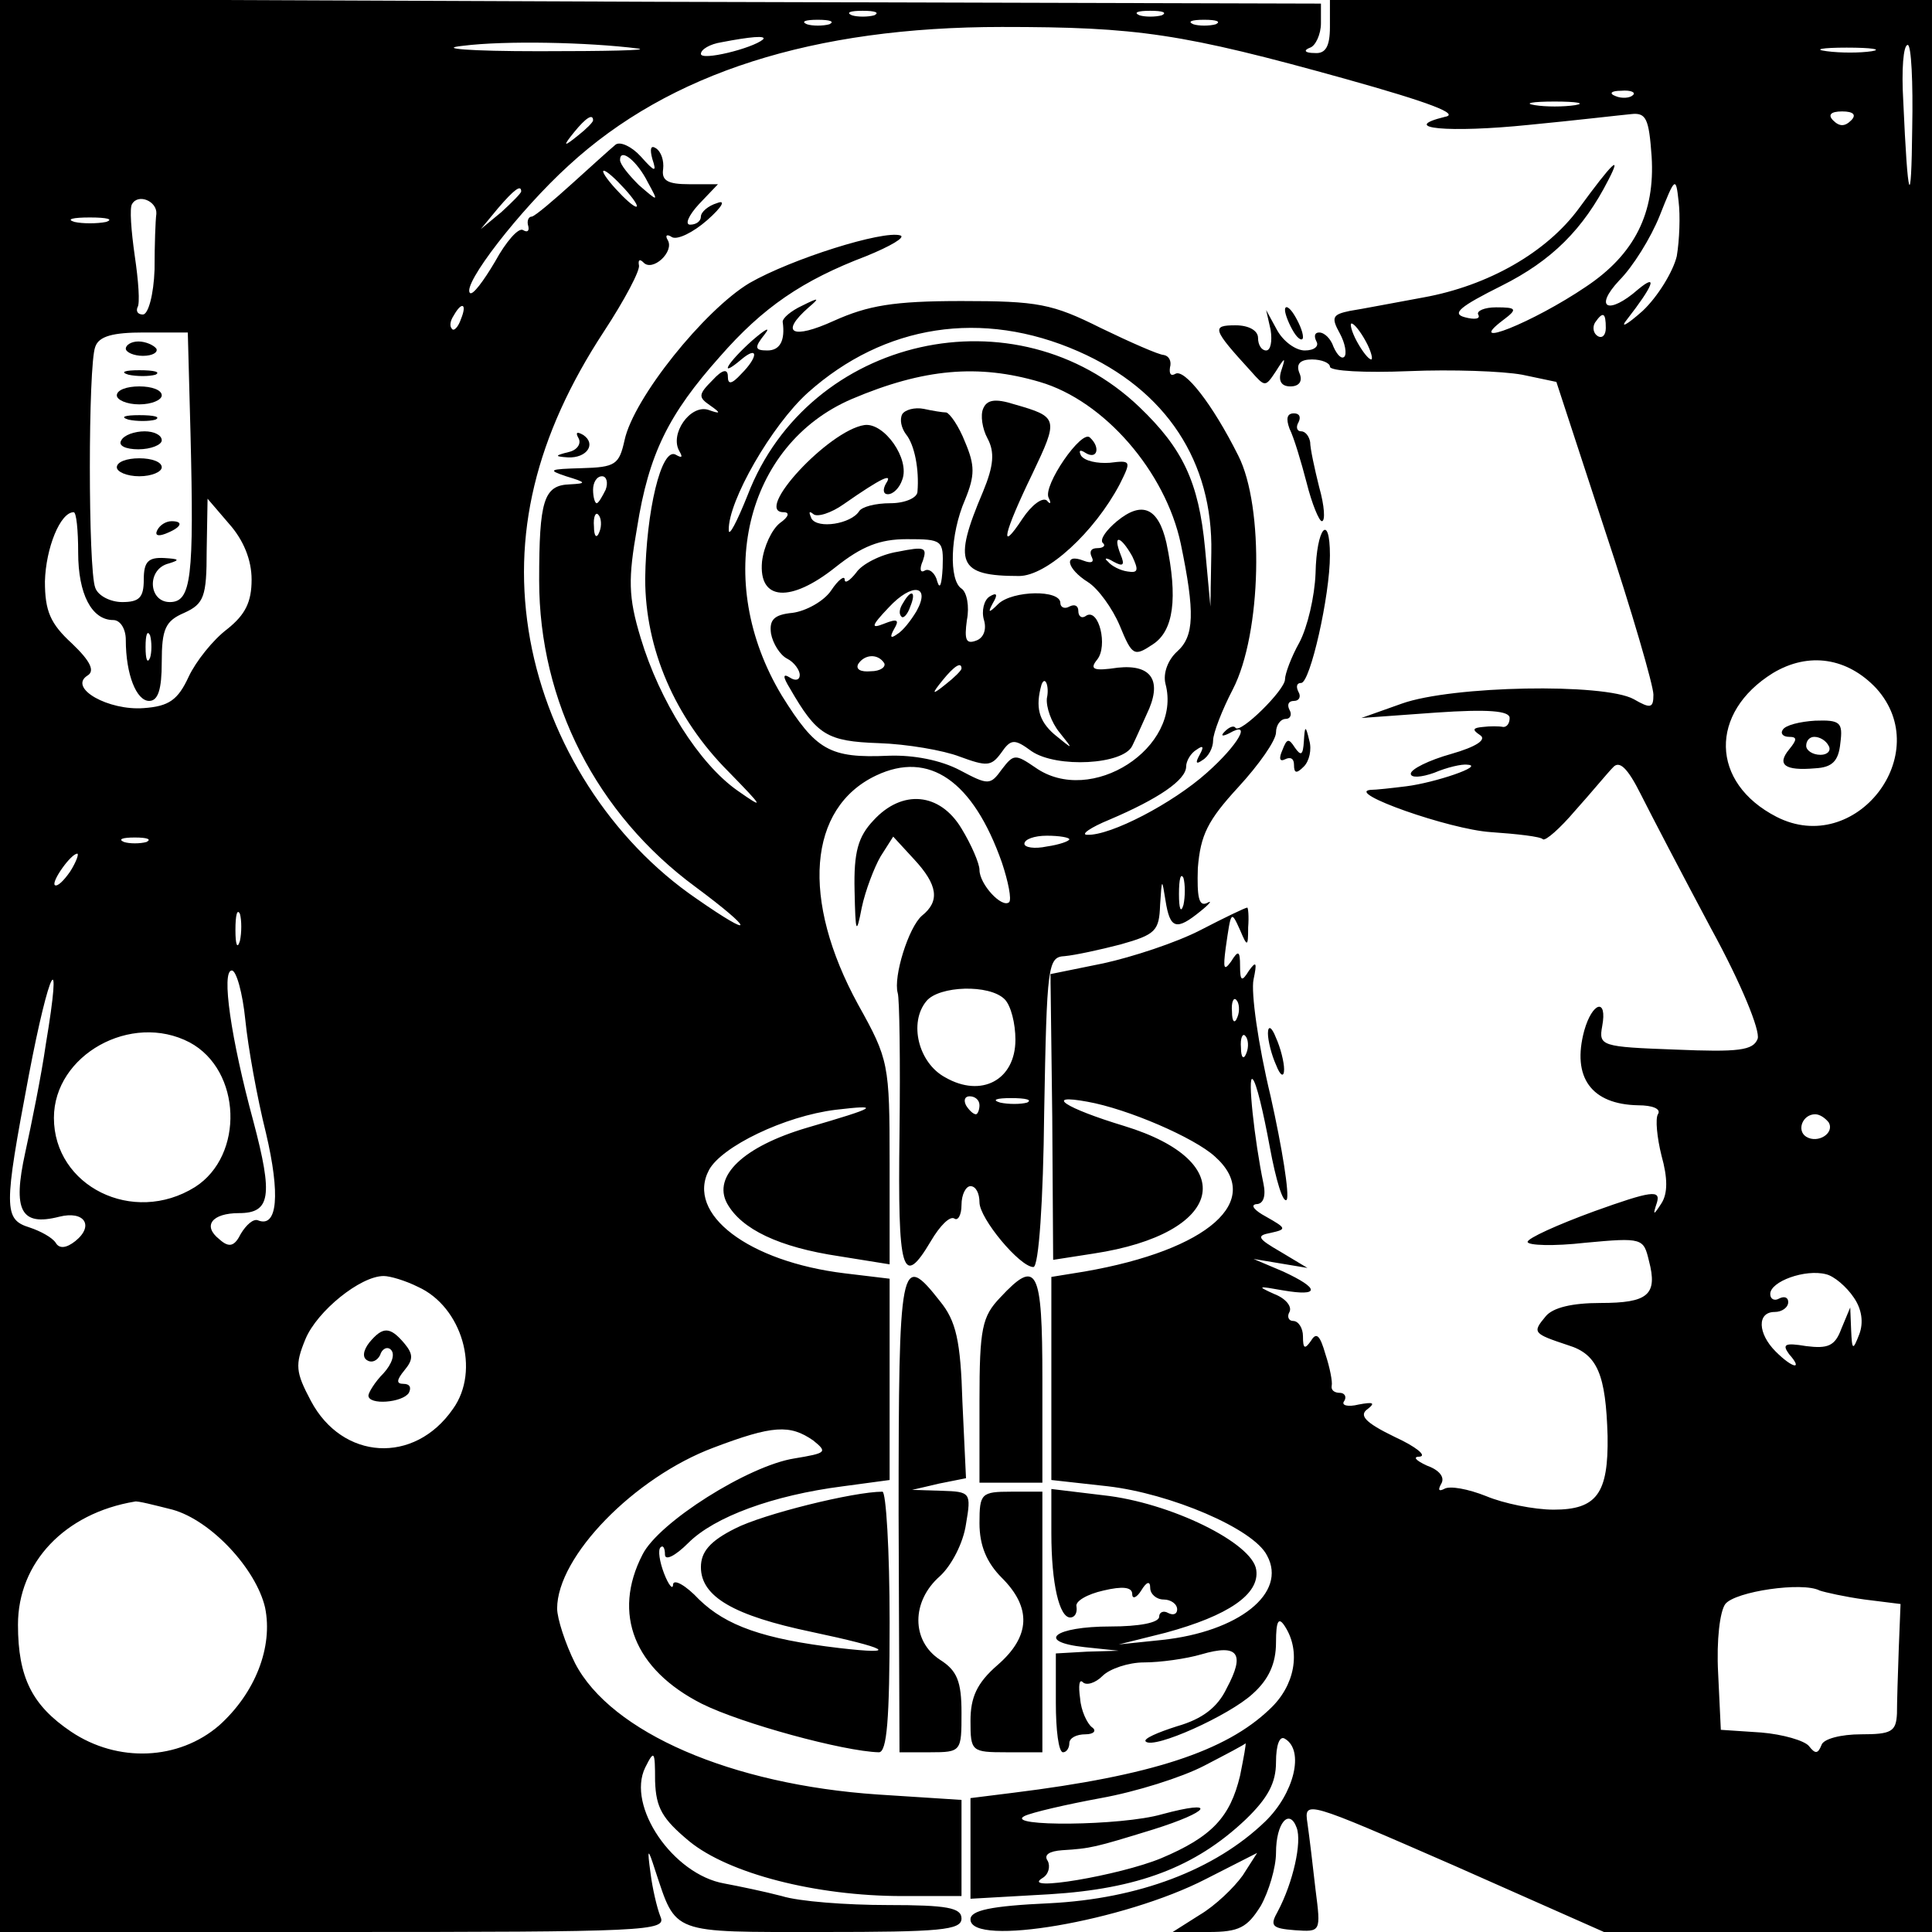 <?xml version="1.0" standalone="no"?>
<!DOCTYPE svg PUBLIC "-//W3C//DTD SVG 20010904//EN"
 "http://www.w3.org/TR/2001/REC-SVG-20010904/DTD/svg10.dtd">
<svg version="1.0" xmlns="http://www.w3.org/2000/svg"
 width="215pt" height="215pt" viewBox="0 0 215 215"
 preserveAspectRatio="xMidYMid meet">
<g transform="translate(0,215) scale(0.1,-0.1)"
fill="#000000" stroke="none">
<path d="M0 1075 l0 -1075 371 0 c350 0 371 1 364 17 -4 10 -9 32 -11 48 -4
29 -3 29 5 4 24 -72 16 -69 186 -69 131 0 155 2 155 15 0 12 -16 15 -82 15
-46 0 -99 4 -118 10 -19 5 -48 11 -64 14 -57 10 -109 86 -88 129 10 20 11 19
11 -15 1 -30 8 -42 38 -67 44 -36 141 -61 237 -61 l66 0 0 53 0 54 -93 6
c-163 11 -297 69 -337 146 -11 22 -20 50 -20 61 0 58 86 146 174 179 66 25 85
26 111 8 16 -13 15 -14 -21 -20 -51 -8 -151 -71 -169 -107 -34 -66 -9 -128 66
-166 44 -22 158 -53 197 -54 9 0 12 36 12 145 0 80 -4 145 -8 145 -32 0 -133
-25 -164 -41 -28 -14 -38 -26 -38 -43 0 -33 37 -54 123 -72 85 -18 100 -26 31
-18 -85 10 -126 25 -156 54 -15 16 -28 23 -29 17 0 -7 -5 -1 -10 12 -5 13 -7
26 -4 29 3 3 5 -1 5 -8 0 -7 11 -2 26 13 29 29 94 53 172 63 l52 7 0 112 0
112 -50 6 c-107 13 -177 66 -151 115 14 26 84 60 141 67 51 6 47 3 -32 -20
-71 -21 -105 -54 -89 -84 16 -29 58 -49 125 -59 l56 -9 0 113 c0 110 -1 115
-35 176 -64 117 -56 219 20 255 59 28 108 -6 140 -97 7 -21 11 -41 8 -44 -8
-7 -33 20 -33 36 0 7 -9 28 -20 46 -24 40 -66 44 -98 9 -17 -18 -22 -35 -21
-78 1 -48 2 -50 8 -19 4 19 14 45 21 57 l14 22 23 -25 c27 -29 29 -47 9 -63
-15 -13 -32 -68 -27 -86 2 -5 3 -76 2 -157 -2 -154 3 -173 35 -119 10 17 21
28 26 25 4 -3 8 4 8 15 0 12 5 21 10 21 6 0 10 -8 10 -18 0 -18 45 -72 60 -72
6 0 11 74 12 172 3 165 4 173 23 174 11 1 39 7 62 13 39 11 43 15 44 44 2 30
2 30 6 5 5 -32 12 -34 39 -12 10 8 14 13 7 9 -9 -4 -11 7 -10 39 3 37 11 53
45 90 23 25 42 52 42 61 0 8 5 15 11 15 5 0 7 5 4 10 -3 6 -1 10 5 10 6 0 8 5
5 10 -3 6 -2 10 3 10 10 0 32 97 32 142 0 48 -15 31 -16 -20 -1 -26 -9 -60
-18 -77 -9 -16 -16 -35 -16 -41 0 -12 -50 -61 -55 -54 -2 3 -7 1 -12 -4 -5 -5
-3 -6 5 -2 26 15 10 -13 -25 -44 -38 -34 -107 -70 -133 -69 -8 0 3 8 25 17 54
23 85 44 85 59 0 6 5 15 12 19 7 5 8 3 3 -6 -5 -9 -4 -11 3 -6 7 4 12 14 12
22 0 8 10 34 22 57 32 62 35 203 6 260 -29 58 -60 97 -70 91 -5 -3 -7 0 -6 7
2 7 -1 13 -7 14 -5 0 -37 14 -70 30 -54 27 -70 30 -155 30 -76 0 -104 -5 -142
-22 -46 -21 -61 -14 -28 15 13 11 11 11 -7 2 -13 -6 -22 -14 -22 -18 3 -21 -3
-32 -17 -32 -14 0 -15 3 -3 18 7 9 1 6 -14 -7 -28 -25 -38 -43 -12 -21 19 16
19 3 0 -16 -11 -12 -15 -12 -15 -3 0 9 -6 8 -17 -4 -16 -16 -16 -19 -3 -28 13
-9 12 -10 -2 -5 -20 6 -43 -27 -32 -46 4 -7 3 -8 -4 -4 -16 9 -33 -63 -34
-138 0 -78 33 -155 93 -215 39 -40 40 -42 10 -21 -43 30 -87 100 -108 170 -14
46 -14 66 -4 123 13 82 35 126 92 190 48 55 92 85 163 112 27 11 44 21 38 23
-19 6 -121 -26 -168 -53 -50 -30 -129 -128 -139 -175 -6 -27 -10 -30 -48 -31
-36 -1 -38 -2 -17 -9 23 -7 23 -8 4 -9 -29 -1 -34 -18 -34 -107 0 -135 64
-260 174 -341 66 -49 67 -59 1 -13 -95 65 -164 173 -185 288 -21 116 6 227 82
343 23 35 41 69 39 74 -1 6 1 7 5 3 10 -11 35 12 27 25 -3 5 -1 7 5 3 6 -3 23
5 39 19 17 15 21 23 11 19 -10 -3 -18 -10 -18 -15 0 -5 -5 -9 -12 -9 -6 0 -2
10 10 23 l21 22 -32 0 c-24 0 -31 4 -29 17 1 9 -2 19 -8 23 -6 4 -7 -1 -4 -12
5 -15 3 -15 -13 3 -10 11 -23 17 -28 13 -6 -5 -27 -24 -48 -43 -21 -19 -41
-36 -45 -37 -4 0 -6 -5 -4 -11 1 -5 -1 -7 -6 -4 -5 3 -19 -13 -31 -35 -13 -22
-25 -38 -28 -35 -9 9 55 92 110 142 112 103 272 154 482 154 151 0 200 -7 383
-58 93 -26 127 -39 110 -42 -53 -13 5 -18 93 -9 52 5 103 11 114 12 17 2 20
-5 23 -47 4 -63 -19 -109 -73 -145 -59 -40 -137 -71 -92 -37 16 12 15 14 -8
14 -13 0 -22 -4 -20 -8 3 -5 -4 -6 -15 -3 -15 4 -5 12 41 35 56 28 91 63 119
118 15 29 5 20 -33 -32 -36 -49 -101 -86 -173 -99 -33 -6 -69 -13 -82 -15 -19
-4 -21 -7 -11 -25 6 -11 8 -23 5 -26 -3 -3 -8 2 -12 11 -3 9 -10 16 -16 16 -5
0 -6 -4 -3 -10 3 -5 -2 -10 -13 -10 -10 0 -24 10 -31 23 l-12 22 5 -22 c2 -13
0 -23 -5 -23 -5 0 -9 6 -9 14 0 8 -10 14 -25 14 -27 0 -26 -4 17 -51 16 -18
16 -18 28 0 10 16 11 16 6 1 -4 -12 0 -18 10 -18 10 0 14 6 10 15 -4 10 1 15
14 15 11 0 20 -4 20 -8 0 -5 39 -7 88 -5 48 2 104 0 126 -4 l38 -8 54 -165
c30 -90 54 -173 54 -183 0 -15 -3 -16 -22 -5 -33 18 -202 15 -258 -5 l-45 -16
83 6 c58 4 82 2 82 -6 0 -6 -3 -10 -7 -10 -5 1 -15 1 -23 0 -11 -1 -12 -3 -3
-9 8 -5 -4 -13 -32 -21 -25 -7 -45 -17 -45 -22 0 -5 12 -4 26 1 14 6 31 10 37
9 20 -1 -36 -20 -68 -24 -16 -2 -34 -4 -40 -4 -28 -3 88 -44 134 -47 29 -2 56
-5 58 -8 3 -2 19 12 36 32 18 20 36 42 42 48 7 8 16 0 31 -30 11 -22 46 -89
78 -149 34 -62 55 -114 52 -123 -5 -13 -21 -15 -92 -12 -82 3 -85 4 -81 26 6
32 -11 27 -20 -5 -14 -52 8 -82 60 -83 16 0 26 -4 22 -10 -3 -5 -1 -26 4 -46
7 -25 7 -42 0 -53 -9 -14 -10 -14 -5 1 4 14 -6 13 -70 -10 -41 -15 -74 -30
-74 -34 0 -4 29 -5 64 -1 64 6 65 5 71 -20 10 -38 -1 -47 -54 -47 -31 0 -53
-5 -61 -15 -15 -18 -14 -19 25 -32 33 -10 42 -33 44 -101 1 -64 -12 -82 -60
-82 -22 0 -56 7 -75 15 -20 8 -41 12 -47 8 -6 -3 -7 -1 -3 6 4 7 -2 15 -16 20
-13 6 -16 10 -8 10 8 1 -4 11 -28 22 -33 16 -40 24 -30 31 9 7 6 8 -10 5 -12
-3 -20 -1 -16 4 3 5 0 9 -5 9 -6 0 -10 3 -9 8 1 4 -2 20 -7 35 -6 21 -10 25
-16 15 -7 -10 -9 -9 -9 5 0 9 -5 17 -11 17 -5 0 -7 5 -4 10 3 6 -4 15 -17 20
-20 9 -18 9 10 4 41 -7 41 2 0 21 l-33 14 30 -5 30 -5 -30 18 c-26 15 -27 18
-11 21 18 4 18 5 -5 18 -13 7 -18 13 -11 14 8 0 11 9 8 23 -10 48 -18 122 -12
116 4 -3 12 -37 19 -75 7 -38 15 -64 19 -59 3 6 -5 57 -18 115 -14 58 -22 116
-19 130 4 19 3 21 -5 10 -8 -13 -10 -12 -10 5 0 17 -2 18 -10 5 -8 -11 -9 -8
-6 15 6 42 6 42 16 20 8 -19 9 -19 9 3 1 12 0 22 -1 22 -2 0 -25 -11 -52 -25
-27 -14 -76 -30 -108 -37 l-59 -12 2 -159 1 -159 45 7 c145 22 165 102 34 142
-66 20 -90 36 -41 27 45 -8 119 -40 142 -61 55 -49 -7 -104 -145 -128 l-37 -6
0 -113 0 -113 63 -7 c69 -8 162 -47 177 -77 23 -42 -32 -85 -117 -94 l-48 -5
52 13 c70 19 105 43 101 70 -4 30 -96 75 -170 83 l-58 7 0 -49 c0 -57 9 -94
21 -94 5 0 8 5 7 12 -2 6 12 14 30 18 21 5 32 4 32 -4 0 -6 5 -4 10 4 6 10 10
11 10 3 0 -7 7 -13 15 -13 8 0 15 -5 15 -11 0 -5 -4 -7 -10 -4 -5 3 -10 1 -10
-4 0 -7 -23 -11 -54 -11 -63 0 -84 -17 -29 -23 l38 -4 -35 -1 -35 -2 0 -55 c0
-30 3 -55 8 -55 4 0 7 5 7 10 0 6 8 10 18 10 9 0 13 4 7 8 -5 4 -12 18 -13 32
-2 14 -1 22 3 18 4 -4 14 -1 22 7 8 8 29 15 46 15 18 0 47 4 64 9 41 12 49 1
28 -38 -10 -21 -27 -34 -55 -42 -22 -7 -38 -14 -35 -17 9 -9 93 29 119 53 18
16 26 34 26 57 0 25 3 29 10 18 18 -28 11 -66 -17 -92 -49 -47 -132 -74 -285
-93 l-48 -6 0 -56 0 -56 88 5 c98 6 162 30 218 83 25 24 34 41 34 64 0 19 4
30 10 26 22 -13 10 -61 -22 -92 -56 -54 -141 -86 -240 -91 -66 -3 -88 -8 -88
-18 0 -31 171 -2 262 45 l57 29 -16 -25 c-10 -14 -31 -34 -48 -44 l-30 -19 40
0 c34 0 43 5 58 29 9 16 17 43 17 59 0 34 15 50 23 28 6 -16 -4 -61 -21 -93
-9 -16 -7 -19 19 -21 29 -2 29 -2 23 45 -3 27 -7 60 -9 74 -4 26 -2 25 163
-47 l167 -74 183 0 182 0 0 1075 0 1075 -335 0 -335 0 0 -30 c0 -22 -5 -30
-17 -29 -11 0 -13 3 -5 6 6 2 12 15 12 27 l0 22 -735 2 -735 3 0 -1076z m973
1058 c-7 -2 -19 -2 -25 0 -7 3 -2 5 12 5 14 0 19 -2 13 -5z m320 0 c-7 -2 -19
-2 -25 0 -7 3 -2 5 12 5 14 0 19 -2 13 -5z m-370 -10 c-7 -2 -19 -2 -25 0 -7
3 -2 5 12 5 14 0 19 -2 13 -5z m430 0 c-7 -2 -19 -2 -25 0 -7 3 -2 5 12 5 14
0 19 -2 13 -5z m-643 -27 c14 -2 -36 -3 -110 -3 -78 0 -114 3 -85 6 47 6 140
4 195 -3z m139 10 c-12 -10 -69 -24 -69 -16 0 5 10 11 23 13 31 6 51 8 46 3z
m1234 -13 c-13 -2 -35 -2 -50 0 -16 2 -5 4 22 4 28 0 40 -2 28 -4z m45 -85
c-1 -95 -5 -83 -10 30 -2 34 0 62 5 62 4 0 6 -42 5 -92z m-311 36 c-3 -3 -12
-4 -19 -1 -8 3 -5 6 6 6 11 1 17 -2 13 -5z m-64 -11 c-13 -2 -33 -2 -45 0 -13
2 -3 4 22 4 25 0 35 -2 23 -4z m307 -17 c-7 -7 -13 -7 -20 0 -6 6 -3 10 10 10
13 0 16 -4 10 -10z m-1400 0 c0 -2 -8 -10 -17 -17 -16 -13 -17 -12 -4 4 13 16
21 21 21 13z m61 -69 c12 -22 12 -22 -10 -3 -11 11 -21 23 -21 28 0 14 19 -1
31 -25z m-26 -7 c10 -11 16 -20 13 -20 -3 0 -13 9 -23 20 -10 11 -16 20 -13
20 3 0 13 -9 23 -20z m1171 -75 c-4 -17 -21 -45 -38 -61 -18 -16 -26 -20 -17
-9 28 36 35 52 12 33 -33 -29 -50 -21 -21 10 15 15 35 47 45 72 17 43 18 44
21 16 2 -16 1 -43 -2 -61z m-1286 72 c0 -2 -10 -12 -22 -23 l-23 -19 19 23
c18 21 26 27 26 19z m-406 -25 c-1 -7 -2 -34 -2 -62 -1 -28 -7 -50 -13 -50 -5
0 -8 3 -6 8 3 4 1 30 -3 57 -4 28 -6 54 -3 58 7 12 28 3 27 -11z m-56 -9 c-10
-2 -26 -2 -35 0 -10 3 -2 5 17 5 19 0 27 -2 18 -5z m395 -108 c-3 -9 -8 -14
-10 -11 -3 3 -2 9 2 15 9 16 15 13 8 -4z m1274 -10 c0 -8 -4 -12 -9 -9 -5 3
-6 10 -3 15 9 13 12 11 12 -6z m-587 -26 c98 -43 150 -123 148 -224 l-1 -60
-6 65 c-7 74 -25 111 -73 157 -137 131 -368 79 -436 -98 -12 -30 -21 -47 -21
-39 -1 32 48 117 88 153 85 76 194 93 301 46z m320 11 c6 -11 8 -20 6 -20 -3
0 -10 9 -16 20 -6 11 -8 20 -6 20 3 0 10 -9 16 -20z m-1308 -102 c4 -161 1
-188 -23 -188 -24 0 -26 37 -1 43 13 4 11 5 -5 6 -18 1 -23 -4 -23 -24 0 -20
-5 -25 -24 -25 -13 0 -27 7 -30 16 -8 20 -8 248 0 268 4 12 20 16 54 16 l49 0
3 -112z m945 57 c72 -21 140 -100 157 -180 16 -77 15 -103 -4 -120 -10 -9 -16
-24 -13 -36 19 -71 -83 -137 -145 -93 -22 15 -24 15 -37 -2 -13 -18 -15 -18
-47 -1 -21 11 -51 17 -79 16 -66 -3 -81 6 -119 67 -77 128 -41 279 78 330 80
34 141 39 209 19z m-483 -120 c-4 -8 -8 -15 -10 -15 -2 0 -4 7 -4 15 0 8 4 15
10 15 5 0 7 -7 4 -15z m-394 -100 c0 -25 -7 -39 -27 -55 -16 -12 -35 -36 -43
-53 -12 -26 -22 -33 -50 -35 -39 -3 -84 22 -63 36 9 5 4 16 -17 36 -24 22 -30
36 -30 69 1 37 17 77 32 77 3 0 5 -20 5 -45 0 -46 15 -75 39 -75 8 0 14 -10
14 -22 0 -39 12 -68 26 -68 10 0 14 13 14 43 0 37 4 46 25 55 22 10 25 18 25
69 l1 58 24 -28 c16 -18 25 -40 25 -62z m387 53 c-3 -8 -6 -5 -6 6 -1 11 2 17
5 13 3 -3 4 -12 1 -19z m-500 -140 c-3 -7 -5 -2 -5 12 0 14 2 19 5 13 2 -7 2
-19 0 -25z m1921 -34 c66 -73 -23 -188 -111 -143 -74 38 -75 116 -4 160 40 24
83 17 115 -17z m-1925 -171 c-7 -2 -19 -2 -25 0 -7 3 -2 5 12 5 14 0 19 -2 13
-5z m1027 3 c0 -2 -11 -6 -25 -8 -14 -3 -25 -1 -25 3 0 5 11 9 25 9 14 0 25
-2 25 -4z m-1112 -36 c-7 -10 -14 -17 -17 -15 -4 4 18 35 25 35 2 0 -1 -9 -8
-20z m1239 -37 c-3 -10 -5 -4 -5 12 0 17 2 24 5 18 2 -7 2 -21 0 -30z m-1050
-40 c-3 -10 -5 -4 -5 12 0 17 2 24 5 18 2 -7 2 -21 0 -30z m-216 -115 c-5 -35
-16 -89 -23 -121 -14 -64 -5 -82 38 -71 28 7 39 -10 18 -27 -10 -8 -18 -9 -22
-2 -4 6 -17 13 -29 17 -29 9 -29 21 -1 169 23 121 38 148 19 35z m222 27 c3
-30 13 -86 23 -126 16 -68 13 -106 -9 -97 -5 2 -13 -5 -19 -15 -7 -14 -13 -16
-24 -6 -19 15 -8 29 22 29 35 0 38 19 16 102 -25 92 -36 168 -24 168 5 0 12
-25 15 -55z m845 23 c7 -7 12 -27 12 -45 0 -45 -38 -65 -78 -42 -30 16 -41 61
-21 85 14 17 70 19 87 2z m259 -20 c-3 -8 -6 -5 -6 6 -1 11 2 17 5 13 3 -3 4
-12 1 -19z m-1166 -28 c58 -31 61 -126 6 -161 -69 -43 -157 1 -157 77 0 70 86
118 151 84z m1176 -12 c-3 -8 -6 -5 -6 6 -1 11 2 17 5 13 3 -3 4 -12 1 -19z
m-297 -58 c0 -5 -2 -10 -4 -10 -3 0 -8 5 -11 10 -3 6 -1 10 4 10 6 0 11 -4 11
-10z m53 3 c-7 -2 -21 -2 -30 0 -10 3 -4 5 12 5 17 0 24 -2 18 -5z m892 -22
c7 -12 -12 -24 -25 -16 -11 7 -4 25 10 25 5 0 11 -4 15 -9z m28 -195 c9 -13
11 -28 6 -41 -7 -18 -8 -18 -9 5 l-1 25 -10 -24 c-7 -19 -15 -22 -39 -19 -24
4 -27 2 -19 -9 16 -18 4 -16 -15 3 -20 20 -21 44 -1 44 8 0 15 5 15 11 0 5 -4
7 -10 4 -5 -3 -10 -1 -10 5 0 14 39 28 62 22 9 -2 23 -14 31 -26z m-1598 12
c49 -22 70 -93 39 -136 -43 -62 -123 -57 -158 9 -17 32 -18 40 -6 69 13 31 61
70 87 70 7 0 24 -5 38 -12z m-273 -248 c43 -12 93 -66 103 -109 9 -44 -11 -95
-51 -131 -45 -39 -113 -42 -165 -7 -43 29 -59 60 -59 119 0 69 52 124 130 137
3 1 22 -4 42 -9z m1883 -100 l40 -5 -2 -50 c-1 -28 -2 -60 -2 -72 -1 -20 -6
-23 -40 -23 -22 0 -42 -5 -44 -12 -4 -10 -7 -10 -14 -1 -5 6 -29 13 -53 15
l-45 3 -3 63 c-2 37 2 69 8 77 11 14 86 25 105 15 6 -2 28 -7 50 -10z m-695
-196 c-11 -46 -31 -68 -88 -92 -46 -19 -158 -38 -132 -22 7 4 9 13 6 19 -5 7
2 11 16 12 32 2 36 3 101 23 64 20 73 34 10 17 -45 -13 -176 -14 -153 -2 8 4
47 13 85 20 39 7 90 23 115 36 25 13 46 24 46 25 1 0 -2 -16 -6 -36z"/>
<path d="M140 1762 c0 -4 9 -8 19 -8 11 0 17 4 15 8 -3 4 -12 8 -20 8 -8 0
-14 -4 -14 -8z"/>
<path d="M143 1733 c9 -2 23 -2 30 0 6 3 -1 5 -18 5 -16 0 -22 -2 -12 -5z"/>
<path d="M130 1710 c0 -5 11 -10 25 -10 14 0 25 5 25 10 0 6 -11 10 -25 10
-14 0 -25 -4 -25 -10z"/>
<path d="M143 1683 c9 -2 23 -2 30 0 6 3 -1 5 -18 5 -16 0 -22 -2 -12 -5z"/>
<path d="M135 1660 c-4 -6 5 -10 19 -10 14 0 26 5 26 10 0 6 -9 10 -19 10 -11
0 -23 -4 -26 -10z"/>
<path d="M130 1630 c0 -5 11 -10 25 -10 14 0 25 5 25 10 0 6 -11 10 -25 10
-14 0 -25 -4 -25 -10z"/>
<path d="M175 1560 c-3 -6 1 -7 9 -4 18 7 21 14 7 14 -6 0 -13 -4 -16 -10z"/>
<path d="M1094 1695 c-3 -7 -1 -22 5 -33 8 -15 7 -30 -5 -59 -34 -80 -28 -94
40 -94 31 0 84 49 112 102 13 26 13 27 -11 24 -14 -1 -28 2 -32 8 -3 6 -1 7 5
3 13 -8 17 6 5 17 -9 10 -53 -54 -46 -67 3 -6 2 -8 -2 -3 -5 4 -17 -5 -27 -20
-27 -41 -21 -16 11 50 29 61 29 63 -20 77 -22 7 -31 5 -35 -5z"/>
<path d="M1004 1689 c-3 -6 -1 -15 4 -22 10 -12 15 -40 13 -64 0 -7 -14 -13
-30 -13 -17 0 -32 -4 -35 -9 -9 -14 -46 -20 -53 -8 -3 7 -3 9 2 5 4 -4 20 1
34 11 43 30 55 35 47 23 -4 -7 -3 -12 2 -12 6 0 13 7 16 16 9 23 -20 64 -42
61 -40 -6 -124 -97 -90 -97 7 0 6 -5 -4 -12 -9 -7 -18 -26 -20 -43 -4 -44 32
-46 82 -6 29 23 49 31 79 31 40 0 41 -1 40 -32 -1 -18 -3 -25 -6 -15 -2 9 -9
15 -14 12 -5 -3 -6 2 -2 11 5 15 2 16 -28 10 -19 -3 -40 -14 -46 -23 -7 -9
-13 -13 -13 -8 0 5 -7 0 -15 -12 -8 -12 -28 -23 -43 -25 -21 -2 -26 -8 -24
-23 2 -11 10 -24 18 -28 8 -4 14 -13 14 -18 0 -6 -5 -7 -11 -3 -8 5 -8 1 0
-12 30 -52 41 -59 99 -61 31 -1 72 -8 90 -15 30 -11 35 -11 46 4 11 16 15 16
34 2 28 -19 102 -15 112 6 4 8 11 24 16 35 18 37 6 56 -32 52 -27 -4 -32 -2
-23 9 12 15 2 57 -12 49 -5 -4 -9 -1 -9 5 0 6 -4 8 -10 5 -5 -3 -10 -1 -10 4
0 15 -53 14 -69 -1 -11 -11 -12 -10 -6 1 6 10 4 12 -4 7 -6 -4 -9 -16 -6 -26
3 -10 0 -20 -9 -23 -11 -4 -13 1 -10 23 3 15 0 31 -6 35 -14 9 -13 60 4 99 11
27 11 38 0 64 -7 18 -17 32 -21 33 -4 0 -16 2 -25 4 -10 2 -21 -1 -24 -6z m16
-219 c-6 -10 -15 -22 -22 -26 -7 -5 -8 -3 -3 6 6 10 4 12 -11 6 -15 -6 -15 -3
5 18 26 28 47 25 31 -4z m-36 -58 c2 -4 -4 -9 -15 -9 -11 -1 -17 2 -14 8 7 11
22 12 29 1z m86 -6 c0 -2 -8 -10 -17 -17 -16 -13 -17 -12 -4 4 13 16 21 21 21
13z m95 -33 c-1 -10 5 -27 14 -38 16 -20 16 -20 -6 -2 -17 15 -21 30 -14 55 4
11 9 -2 6 -15z"/>
<path d="M1005 1479 c-4 -6 -5 -12 -2 -15 2 -3 7 2 10 11 7 17 1 20 -8 4z"/>
<path d="M1243 1570 c-12 -10 -19 -20 -16 -24 4 -3 1 -6 -6 -6 -7 0 -9 -4 -6
-10 3 -6 -1 -7 -9 -4 -23 9 -19 -9 5 -24 11 -7 27 -29 35 -48 14 -34 16 -35
37 -21 23 15 28 51 15 113 -9 39 -27 47 -55 24z m17 -39 c7 -15 7 -19 -5 -17
-8 1 -18 6 -22 11 -5 4 -2 5 6 0 11 -6 13 -4 8 8 -9 23 0 21 13 -2z"/>
<path d="M1984 1338 c-3 -4 0 -8 7 -8 9 0 9 -3 0 -14 -14 -17 -5 -24 29 -21
19 1 26 8 28 28 3 23 0 26 -28 25 -17 -1 -33 -5 -36 -10z m51 -18 c3 -5 -1
-10 -9 -10 -9 0 -16 5 -16 10 0 6 4 10 9 10 6 0 13 -4 16 -10z"/>
<path d="M411 656 c-7 -9 -8 -17 -2 -20 5 -3 11 0 14 6 2 7 8 10 12 6 5 -5 1
-16 -8 -26 -10 -10 -17 -22 -17 -25 0 -11 38 -8 45 3 3 6 1 10 -6 10 -8 0 -8
4 1 15 10 12 10 18 0 30 -16 19 -24 19 -39 1z"/>
<path d="M1430 1805 c0 -5 5 -17 10 -25 5 -8 10 -10 10 -5 0 6 -5 17 -10 25
-5 8 -10 11 -10 5z"/>
<path d="M1435 1673 c5 -10 13 -37 19 -60 6 -24 14 -43 17 -43 4 0 3 17 -3 38
-5 20 -10 43 -10 50 -1 6 -5 12 -10 12 -5 0 -6 5 -3 10 3 6 1 10 -5 10 -8 0
-9 -6 -5 -17z"/>
<path d="M644 1662 c3 -6 -2 -13 -11 -15 -16 -4 -16 -5 -1 -6 21 -1 32 15 17
25 -7 4 -9 3 -5 -4z"/>
<path d="M1451 1325 c-1 -15 -3 -17 -10 -7 -7 11 -9 10 -14 -3 -4 -9 -3 -13 3
-10 6 3 10 1 10 -6 0 -10 3 -10 11 -2 6 6 9 19 6 29 -4 17 -5 17 -6 -1z"/>
<path d="M1411 1000 c0 -8 4 -24 9 -35 5 -13 9 -14 9 -5 0 8 -4 24 -9 35 -5
13 -9 14 -9 5z"/>
<path d="M1000 465 l1 -265 34 0 c35 0 35 1 35 44 0 35 -5 47 -24 59 -32 21
-32 65 0 93 13 12 26 37 29 58 6 35 5 36 -27 37 l-33 1 30 7 30 6 -4 85 c-2
68 -7 90 -25 112 -44 56 -46 46 -46 -237z"/>
<path d="M1113 706 c-20 -21 -23 -34 -23 -115 l0 -91 35 0 35 0 0 115 c0 124
-6 135 -47 91z"/>
<path d="M1090 455 c0 -25 8 -44 25 -61 33 -33 32 -65 -5 -97 -23 -20 -30 -36
-30 -62 0 -34 1 -35 40 -35 l40 0 0 145 0 145 -35 0 c-33 0 -35 -2 -35 -35z"/>
</g>
</svg>
